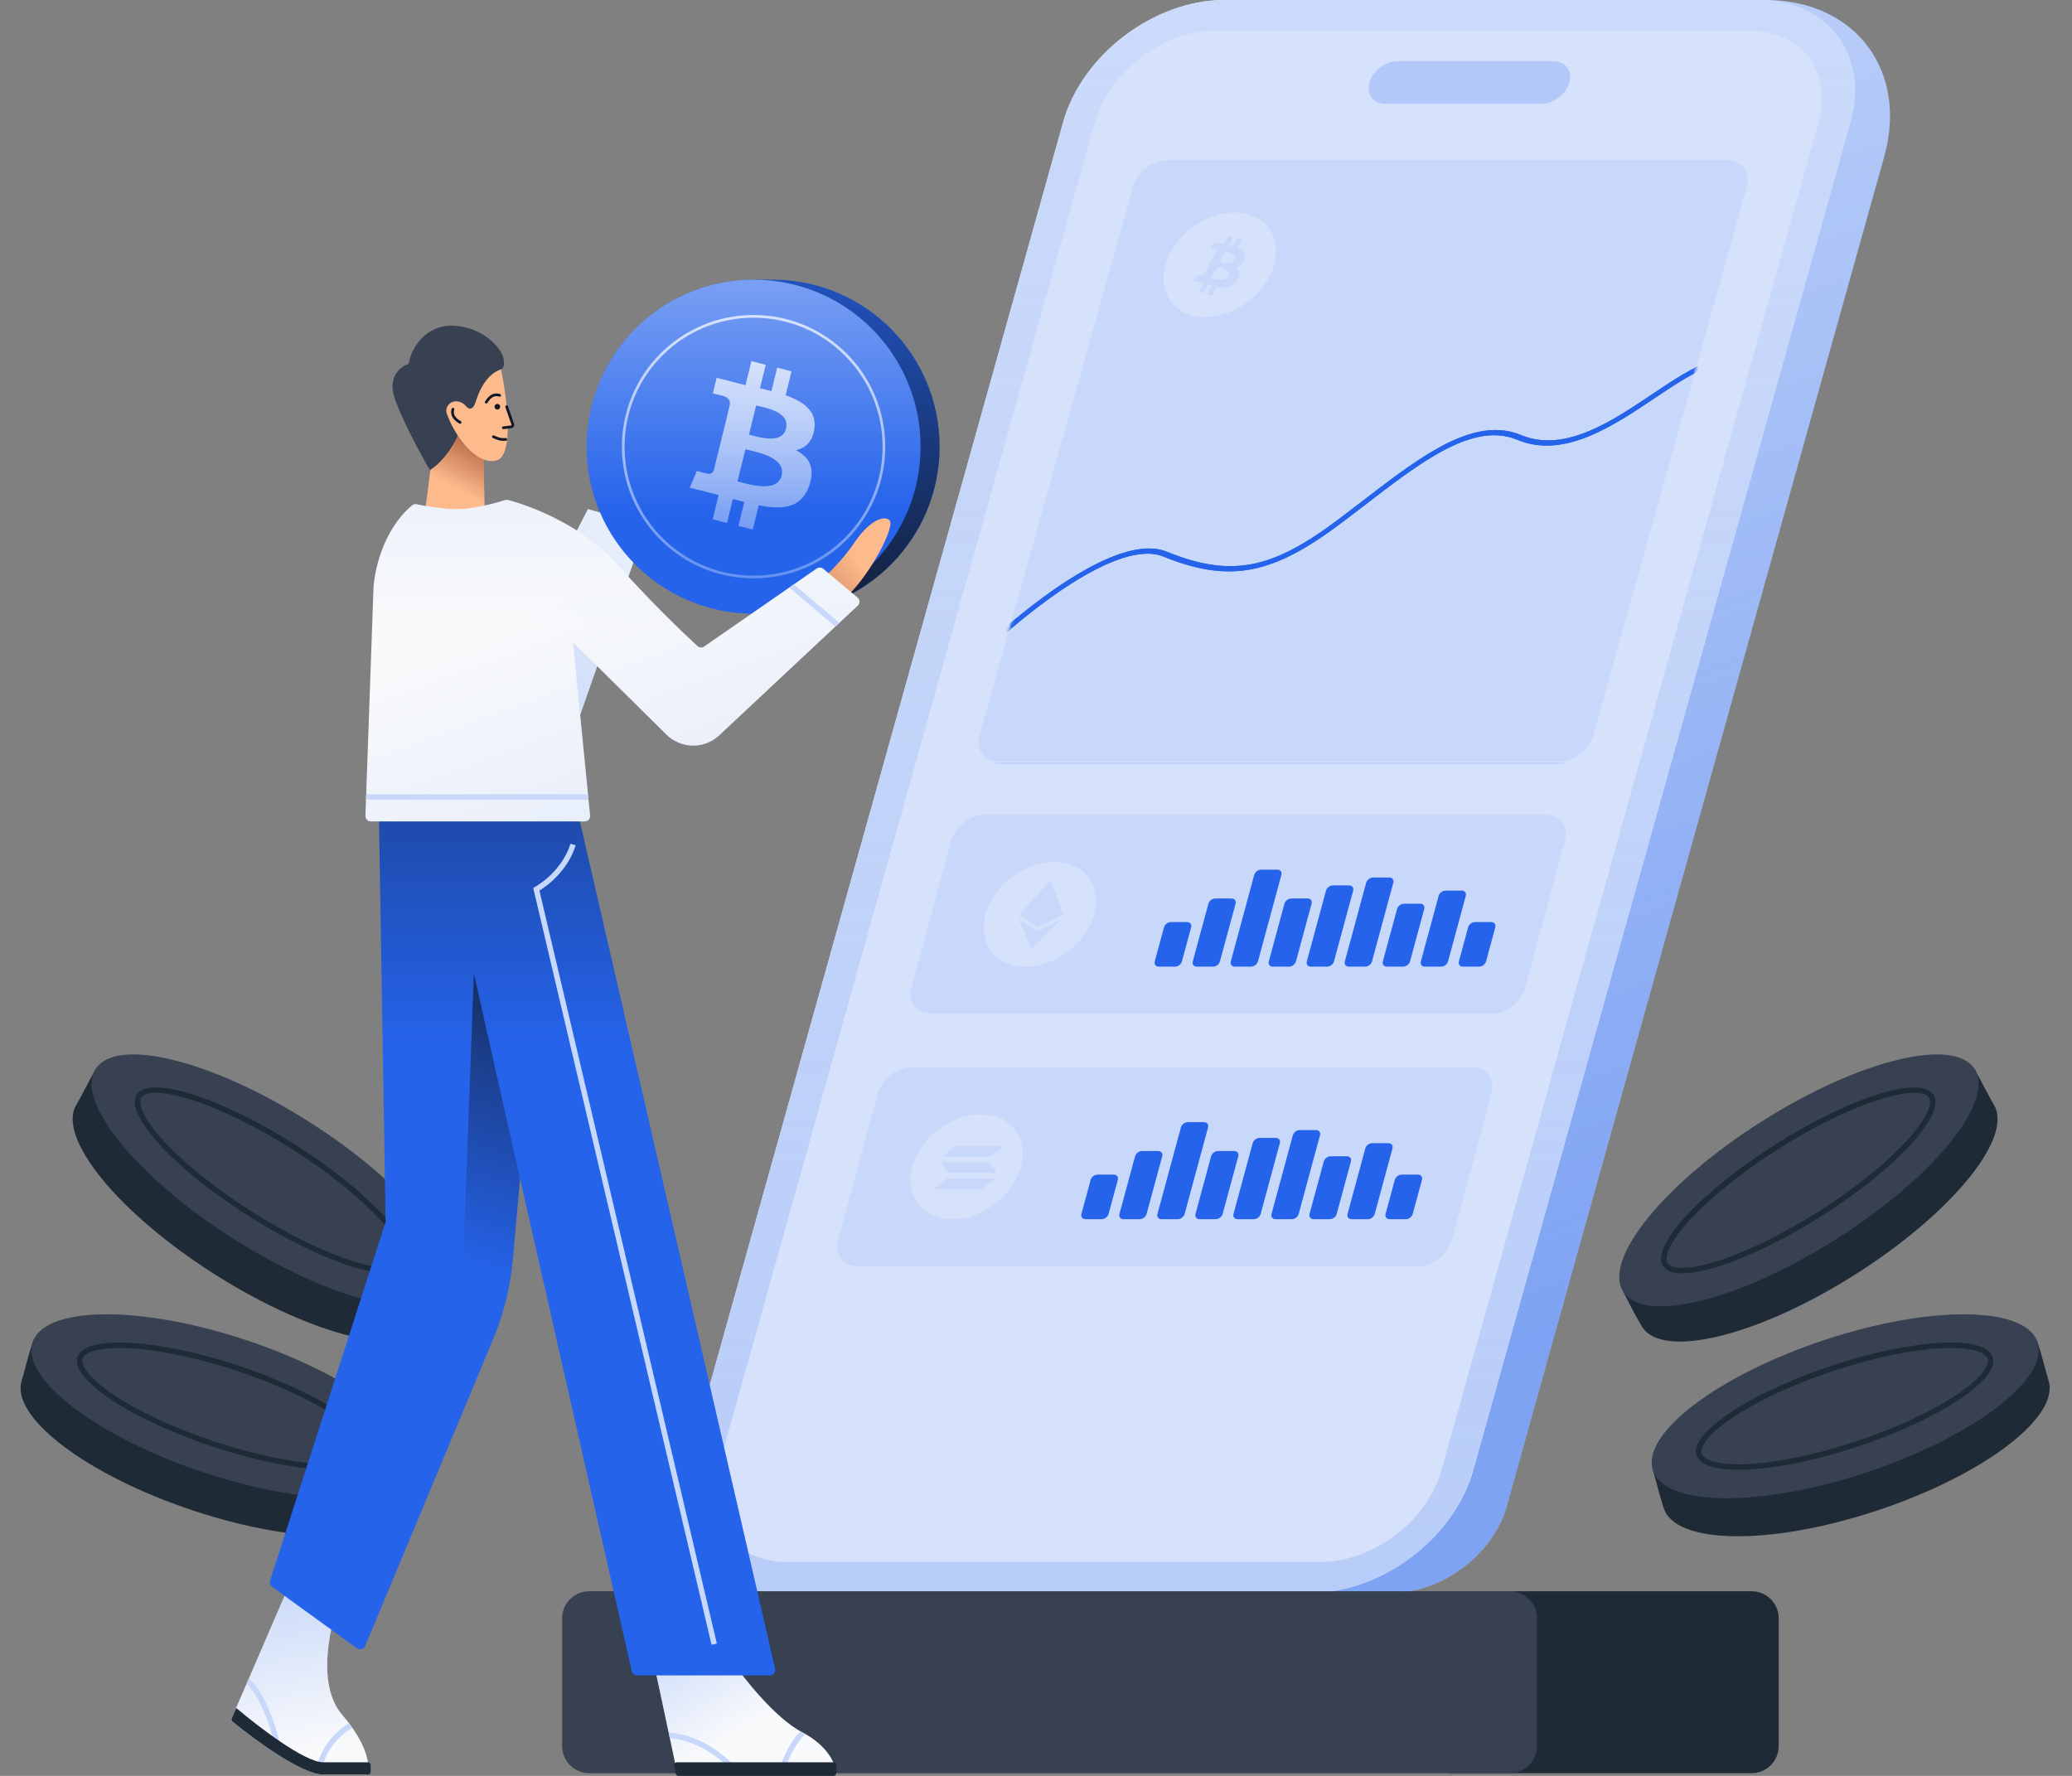 <svg class="w-auto max-w-[16rem] h-40 text-gray-800 dark:text-white" aria-hidden="true" width="763" height="654" viewBox="0 0 763 654" fill="none" xmlns="http://www.w3.org/2000/svg">
<rect x="0" y="0" width="763" height="654" fill="#808080" stroke="none"/>
<path d="M466.835 0C441.013 0 414.439 20.159 407.482 45.027L268.597 541.453C261.64 566.321 276.933 586.48 302.756 586.48L512.954 586.497C531.197 586.499 549.969 572.244 554.86 554.675L569.523 502L680.452 105.5L693.812 57.798C702.752 25.88 683.126 0 649.982 0H595.5H466.835Z" fill="#d6e2fb"/>
<path d="M466.835 0C441.013 0 414.439 20.159 407.482 45.027L268.597 541.453C261.64 566.321 276.933 586.48 302.756 586.48L512.954 586.497C531.197 586.499 549.969 572.244 554.86 554.675L569.523 502L680.452 105.5L693.812 57.798C702.752 25.88 683.126 0 649.982 0H595.5H466.835Z" fill="url(#paint0_linear_243_1909)" fill-opacity="0.5"/>
<path d="M391.482 45.027C398.439 20.159 425.013 0 450.835 0H647.212C673.034 0 688.328 20.159 681.371 45.027L542.486 541.453C535.528 566.321 508.955 586.48 483.132 586.48H286.756C260.933 586.48 245.64 566.321 252.597 541.453L391.482 45.027Z" fill="#d6e2fb"/>
<path fill-rule="evenodd" clip-rule="evenodd" d="M644.062 11.257H447.686C428.319 11.257 408.389 26.376 403.171 45.027L264.286 541.453C259.068 560.104 270.538 575.223 289.905 575.223H486.282C505.649 575.223 525.579 560.104 530.797 541.453L669.681 45.027C674.899 26.376 663.429 11.257 644.062 11.257ZM450.835 0C425.013 0 398.439 20.159 391.482 45.027L252.597 541.453C245.64 566.321 260.933 586.48 286.756 586.48H483.132C508.955 586.48 535.528 566.321 542.486 541.453L681.371 45.027C688.328 20.159 673.034 0 647.212 0H450.835Z" fill="#d6e2fb"/>
<path fill-rule="evenodd" clip-rule="evenodd" d="M644.062 11.257H447.686C428.319 11.257 408.389 26.376 403.171 45.027L264.286 541.453C259.068 560.104 270.538 575.223 289.905 575.223H486.282C505.649 575.223 525.579 560.104 530.797 541.453L669.681 45.027C674.899 26.376 663.429 11.257 644.062 11.257ZM450.835 0C425.013 0 398.439 20.159 391.482 45.027L252.597 541.453C245.64 566.321 260.933 586.48 286.756 586.48H483.132C508.955 586.48 535.528 566.321 542.486 541.453L681.371 45.027C688.328 20.159 673.034 0 647.212 0H450.835Z" fill="url(#paint1_linear_243_1909)" fill-opacity="0.6"/>
<path d="M504.284 30.393C505.501 26.042 510.152 22.514 514.671 22.514H571.947C576.466 22.514 579.142 26.042 577.925 30.393C576.707 34.745 572.057 38.273 567.538 38.273H510.262C505.743 38.273 503.066 34.745 504.284 30.393Z" fill="#2563eb" fill-opacity="0.2"/>
<path d="M417.274 68.63C418.762 63.312 424.445 59 429.968 59H635.968C641.491 59 644.762 63.312 643.274 68.63L586.694 270.865C585.206 276.183 579.523 280.495 574 280.495H368C362.477 280.495 359.206 276.183 360.694 270.865L417.274 68.63Z" fill="#c8d8fa"/>
<mask id="mask0_243_1909" style="mask-type:alpha" maskUnits="userSpaceOnUse" x="360" y="59" width="284" height="222">
<path d="M417.274 68.63C418.762 63.312 424.445 59 429.968 59H635.968C641.491 59 644.762 63.312 643.274 68.63L586.694 270.865C585.206 276.183 579.523 280.495 574 280.495H368C362.477 280.495 359.206 276.183 360.694 270.865L417.274 68.63Z" fill="#c8d8fa"/>
</mask>
<g mask="url(#mask0_243_1909)">
<path fill-rule="evenodd" clip-rule="evenodd" d="M601.733 151.636C588.276 160.266 573.177 167.963 558.796 161.978C549.635 158.165 539.63 161.129 528.718 167.466C520.481 172.249 511.894 178.853 502.932 185.746C499.95 188.04 496.926 190.365 493.86 192.666C481.603 201.864 471.457 207.529 461.2 209.566C450.941 211.603 440.747 209.977 428.367 204.949C424.281 203.29 419.12 203.698 413.345 205.547C407.567 207.398 401.258 210.667 394.991 214.61C382.616 222.396 370.598 232.688 363.496 239.405L351.865 280.976H593.865L634.952 134.117C630.909 134.097 626.153 136.121 620.71 139.301C617.099 141.411 613.333 143.936 609.383 146.584C606.908 148.243 604.36 149.951 601.733 151.636ZM619.972 137.742C625.907 134.275 631.584 131.816 636.564 132.237L637.457 132.313L595.327 282.902H349.327L361.675 238.766L361.944 238.51C369.089 231.724 381.414 221.127 394.171 213.1C400.548 209.088 407.084 205.686 413.165 203.738C419.25 201.79 424.962 201.273 429.579 203.148C441.817 208.118 451.62 209.606 461.299 207.684C470.98 205.762 480.714 200.394 492.839 191.295C495.827 189.052 498.801 186.765 501.754 184.494C510.759 177.567 519.569 170.791 527.987 165.903C539.228 159.375 550.062 156.037 560.021 160.182C573.407 165.753 587.496 158.73 600.891 150.14C603.398 148.532 605.899 146.857 608.361 145.207C612.384 142.512 616.302 139.886 619.972 137.742Z" fill="#2563eb"/>
<path fill-rule="evenodd" clip-rule="evenodd" d="M601.733 151.636C588.276 160.266 573.177 167.963 558.797 161.978C549.635 158.165 539.631 161.129 528.718 167.466C520.482 172.249 511.895 178.853 502.932 185.746C499.95 188.04 496.926 190.365 493.86 192.666C481.603 201.864 471.457 207.529 461.2 209.566C450.941 211.603 440.747 209.977 428.367 204.949C424.282 203.29 419.12 203.698 413.346 205.547C407.567 207.398 401.258 210.667 394.991 214.61C382.458 222.495 370.291 232.951 363.227 239.66L361.945 238.51C369.09 231.724 381.414 221.127 394.171 213.1C400.549 209.088 407.085 205.686 413.165 203.738C419.25 201.79 424.962 201.273 429.58 203.148C441.817 208.118 451.62 209.606 461.3 207.684C470.981 205.762 480.714 200.394 492.839 191.295C495.827 189.052 498.801 186.765 501.754 184.494C510.76 177.567 519.57 170.791 527.987 165.903C539.229 159.375 550.062 156.037 560.021 160.182C573.408 165.753 587.496 158.73 600.891 150.14C603.399 148.532 605.899 146.857 608.361 145.207C612.384 142.512 616.302 139.886 619.972 137.742C625.907 134.275 631.584 131.816 636.564 132.237L635.856 134.156C631.623 133.799 626.564 135.881 620.71 139.301C617.099 141.411 613.334 143.936 609.383 146.584C606.908 148.243 604.361 149.951 601.733 151.636Z" fill="#2563eb"/>
</g>
<path d="M469.191 97.521C466.215 108.158 454.848 116.781 443.802 116.781C432.756 116.781 426.215 108.158 429.191 97.521C432.167 86.883 443.533 78.26 454.579 78.26C465.625 78.26 472.167 86.883 469.191 97.521Z" fill="#d6e2fb"/>
<path d="M458.332 95.71C459.325 93.412 457.887 92.177 455.677 91.353L457.34 88.24L455.539 87.768L453.921 90.799C453.448 90.675 452.959 90.558 452.473 90.442L454.102 87.391L452.303 86.918L450.641 90.03C450.246 89.936 449.859 89.844 449.486 89.746L449.491 89.736L447.009 89.084L445.928 91.108C445.928 91.108 447.272 91.43 447.236 91.45C447.965 91.641 447.965 92.149 447.828 92.552L445.935 96.098C445.985 96.112 446.049 96.131 446.118 96.161C446.058 96.146 445.994 96.129 445.928 96.112L443.274 101.08C443.113 101.313 442.772 101.663 442.263 101.53C442.274 101.557 440.954 101.186 440.954 101.186L439.388 103.355L441.731 103.97C442.166 104.085 442.591 104.205 443.011 104.318L441.33 107.467L443.129 107.939L444.792 104.824C445.28 104.964 445.756 105.094 446.222 105.216L444.566 108.316L446.366 108.789L448.045 105.646C451.169 106.257 453.716 106.011 455.577 103.088C457.075 100.735 456.573 99.378 455.087 98.493C456.429 98.207 457.608 97.393 458.333 95.711L458.332 95.71ZM452.218 101.781C450.963 104.135 447.278 102.863 446.057 102.544L448.286 98.372C449.506 98.693 453.529 99.328 452.218 101.781ZM454.524 95.676C453.38 97.817 450.322 96.729 449.305 96.463L451.326 92.68C452.342 92.946 455.716 93.444 454.524 95.676Z" fill="#c8d8fa"/>
<path d="M350.26 309.652C351.704 304.321 357.352 300 362.875 300H568.875C574.398 300 577.704 304.321 576.26 309.652L561.615 363.703C560.171 369.034 554.523 373.355 549 373.355H343C337.477 373.355 334.171 369.034 335.615 363.703L350.26 309.652Z" fill="#c8d8fa"/>
<path d="M428.629 341.503C428.918 340.437 430.048 339.573 431.152 339.573H437.152C438.257 339.573 438.918 340.437 438.629 341.503L435.23 354.051C434.941 355.117 433.811 355.981 432.707 355.981H426.707C425.602 355.981 424.941 355.117 425.23 354.051L428.629 341.503Z" fill="#2563eb"/>
<path d="M444.983 332.817C445.272 331.75 446.401 330.886 447.506 330.886H453.506C454.61 330.886 455.272 331.75 454.983 332.817L449.229 354.051C448.941 355.117 447.811 355.981 446.706 355.981H440.706C439.602 355.981 438.941 355.117 439.229 354.051L444.983 332.817Z" fill="#2563eb"/>
<path d="M461.86 322.199C462.149 321.133 463.278 320.269 464.383 320.269H470.383C471.487 320.269 472.149 321.133 471.86 322.199L463.23 354.051C462.941 355.117 461.811 355.981 460.707 355.981H454.707C453.602 355.981 452.941 355.117 453.23 354.051L461.86 322.199Z" fill="#2563eb"/>
<path d="M472.983 332.817C473.272 331.75 474.401 330.886 475.506 330.886H481.506C482.61 330.886 483.272 331.75 482.983 332.817L477.229 354.051C476.941 355.117 475.811 355.981 474.706 355.981H468.706C467.602 355.981 466.941 355.117 467.229 354.051L472.983 332.817Z" fill="#2563eb"/>
<path d="M488.29 327.99C488.579 326.924 489.709 326.06 490.813 326.06H496.813C497.918 326.06 498.579 326.924 498.29 327.99L491.23 354.051C490.941 355.117 489.811 355.981 488.706 355.981H482.706C481.602 355.981 480.941 355.117 481.23 354.051L488.29 327.99Z" fill="#2563eb"/>
<path d="M503.076 325.095C503.364 324.029 504.494 323.165 505.599 323.165H511.599C512.703 323.165 513.364 324.029 513.076 325.095L505.23 354.051C504.941 355.117 503.812 355.981 502.707 355.981H496.707C495.603 355.981 494.941 355.117 495.23 354.051L503.076 325.095Z" fill="#2563eb"/>
<path d="M514.46 334.747C514.749 333.681 515.879 332.816 516.983 332.816H522.983C524.088 332.816 524.749 333.681 524.46 334.747L519.23 354.051C518.941 355.117 517.812 355.981 516.707 355.981H510.707C509.602 355.981 508.941 355.117 509.23 354.051L514.46 334.747Z" fill="#2563eb"/>
<path d="M529.768 329.921C530.057 328.855 531.186 327.991 532.291 327.991H538.291C539.396 327.991 540.057 328.855 539.768 329.921L533.23 354.051C532.941 355.117 531.812 355.982 530.707 355.982H524.707C523.602 355.982 522.941 355.117 523.23 354.051L529.768 329.921Z" fill="#2563eb"/>
<path d="M540.629 341.503C540.918 340.437 542.048 339.573 543.152 339.573H549.152C550.257 339.573 550.918 340.437 550.629 341.503L547.23 354.051C546.941 355.117 545.811 355.981 544.707 355.981H538.707C537.602 355.981 536.941 355.117 537.23 354.051L540.629 341.503Z" fill="#2563eb"/>
<path d="M402.938 336.678C400.049 347.339 388.753 355.982 377.707 355.982C366.662 355.982 360.049 347.339 362.938 336.678C365.826 326.016 377.122 317.374 388.168 317.374C399.214 317.374 405.826 326.016 402.938 336.678Z" fill="#d6e2fb"/>
<path fill-rule="evenodd" clip-rule="evenodd" d="M391.434 336.754C391.434 336.754 391.469 336.8 391.457 336.846C391.54 336.892 391.432 336.938 391.384 336.938C390.892 337.168 390.449 337.399 390.005 337.629L390.004 337.629C388.709 338.273 387.428 338.907 386.148 339.54C384.867 340.173 383.586 340.806 382.291 341.45C382.291 341.45 382.23 341.497 382.183 341.497C381.993 341.43 381.841 341.314 381.696 341.203C381.641 341.161 381.587 341.12 381.532 341.082C379.486 339.655 377.427 338.274 375.368 336.892L375.368 336.892L375.381 336.846H375.428C375.628 336.649 375.814 336.434 376.006 336.213C376.128 336.073 376.252 335.93 376.383 335.787C379.042 332.84 381.713 329.848 384.384 326.855L384.385 326.855L386.851 324.092C386.863 324.046 386.876 324 386.923 324C387.019 324 387.006 324.046 386.994 324.092C387.1 324.387 387.209 324.686 387.319 324.988C387.603 325.767 387.893 326.564 388.159 327.361C389.219 330.492 390.327 333.623 391.434 336.754L391.434 336.754ZM385.328 341.243C386.498 340.668 387.668 340.092 388.825 339.517C389.545 339.148 390.265 338.78 390.877 338.458C390.901 338.458 390.916 338.446 390.931 338.435C390.946 338.423 390.961 338.412 390.985 338.412C390.979 338.435 390.964 338.446 390.949 338.458C390.934 338.469 390.919 338.481 390.912 338.504C389.114 340.299 387.319 342.083 385.524 343.868C383.728 345.652 381.933 347.436 380.135 349.232L380.014 349.324C379.979 349.278 379.959 349.22 379.939 349.163C379.919 349.105 379.898 349.048 379.863 349.002C379.236 347.62 378.596 346.239 377.957 344.858C377.317 343.476 376.678 342.095 376.05 340.714C375.888 340.345 375.713 339.977 375.539 339.609C375.364 339.24 375.19 338.872 375.027 338.504C375.027 338.504 374.992 338.458 375.004 338.412L375.857 338.964C376.844 339.632 377.823 340.288 378.802 340.944C379.781 341.6 380.761 342.256 381.748 342.924C381.772 342.924 381.781 342.935 381.79 342.947C381.799 342.958 381.807 342.97 381.831 342.97C382.989 342.394 384.159 341.819 385.328 341.243Z" fill="#c8d8fa"/>
<path d="M323.26 402.652C324.704 397.321 330.352 393 335.875 393H541.875C547.398 393 550.704 397.321 549.26 402.652L534.615 456.703C533.171 462.034 527.523 466.355 522 466.355H316C310.477 466.355 307.171 462.034 308.615 456.703L323.26 402.652Z" fill="#c8d8fa"/>
<path d="M401.629 434.503C401.918 433.437 403.048 432.573 404.152 432.573H410.152C411.257 432.573 411.918 433.437 411.629 434.503L408.23 447.051C407.941 448.117 406.811 448.981 405.707 448.981H399.707C398.602 448.981 397.941 448.117 398.23 447.051L401.629 434.503Z" fill="#2563eb"/>
<path d="M417.983 425.817C418.272 424.75 419.401 423.886 420.506 423.886H426.506C427.61 423.886 428.272 424.75 427.983 425.817L422.229 447.051C421.941 448.117 420.811 448.981 419.706 448.981H413.706C412.602 448.981 411.941 448.117 412.229 447.051L417.983 425.817Z" fill="#2563eb"/>
<path d="M434.86 415.199C435.149 414.133 436.278 413.269 437.383 413.269H443.383C444.487 413.269 445.149 414.133 444.86 415.199L436.23 447.051C435.941 448.117 434.811 448.981 433.707 448.981H427.707C426.602 448.981 425.941 448.117 426.23 447.051L434.86 415.199Z" fill="#2563eb"/>
<path d="M445.983 425.817C446.272 424.75 447.401 423.886 448.506 423.886H454.506C455.61 423.886 456.272 424.75 455.983 425.817L450.229 447.051C449.941 448.117 448.811 448.981 447.706 448.981H441.706C440.602 448.981 439.941 448.117 440.229 447.051L445.983 425.817Z" fill="#2563eb"/>
<path d="M461.29 420.99C461.579 419.924 462.709 419.06 463.813 419.06H469.813C470.918 419.06 471.579 419.924 471.29 420.99L464.23 447.051C463.941 448.117 462.811 448.981 461.706 448.981H455.706C454.602 448.981 453.941 448.117 454.23 447.051L461.29 420.99Z" fill="#2563eb"/>
<path d="M476.076 418.095C476.364 417.029 477.494 416.165 478.599 416.165H484.599C485.703 416.165 486.364 417.029 486.076 418.095L478.23 447.051C477.941 448.117 476.812 448.981 475.707 448.981H469.707C468.603 448.981 467.941 448.117 468.23 447.051L476.076 418.095Z" fill="#2563eb"/>
<path d="M487.46 427.747C487.749 426.681 488.879 425.816 489.983 425.816H495.983C497.088 425.816 497.749 426.681 497.46 427.747L492.23 447.051C491.941 448.117 490.812 448.981 489.707 448.981H483.707C482.602 448.981 481.941 448.117 482.23 447.051L487.46 427.747Z" fill="#2563eb"/>
<path d="M502.768 422.921C503.057 421.855 504.186 420.991 505.291 420.991H511.291C512.396 420.991 513.057 421.855 512.768 422.921L506.23 447.051C505.941 448.117 504.812 448.982 503.707 448.982H497.707C496.602 448.982 495.941 448.117 496.23 447.051L502.768 422.921Z" fill="#2563eb"/>
<path d="M513.629 434.503C513.918 433.437 515.048 432.573 516.152 432.573H522.152C523.257 432.573 523.918 433.437 523.629 434.503L520.23 447.051C519.941 448.117 518.811 448.981 517.707 448.981H511.707C510.602 448.981 509.941 448.117 510.23 447.051L513.629 434.503Z" fill="#2563eb"/>
<path d="M375.938 429.678C373.049 440.339 361.753 448.982 350.707 448.982C339.662 448.982 333.049 440.339 335.938 429.678C338.826 419.016 350.122 410.374 361.168 410.374C372.214 410.374 378.826 419.016 375.938 429.678Z" fill="#d6e2fb"/>
<path fill-rule="evenodd" clip-rule="evenodd" d="M351.701 422.195C351.866 422.072 352.061 422 352.241 422H369.065C369.372 422 369.429 422.359 369.154 422.569L364.96 425.782C364.8 425.905 364.606 425.977 364.42 425.977H347.596C347.289 425.977 347.232 425.618 347.507 425.408L351.701 422.195ZM348.45 434.191C348.611 434.068 348.805 433.996 348.991 433.996H365.814C366.122 433.996 366.178 434.355 365.904 434.565L361.71 437.778C361.55 437.901 361.355 437.973 361.17 437.973H344.346C344.039 437.973 343.982 437.614 344.256 437.404L348.45 434.191ZM363.883 427.96C364.068 427.96 364.224 428.031 364.318 428.154L366.771 431.368C366.931 431.578 366.68 431.936 366.373 431.936H349.549C349.363 431.936 349.208 431.865 349.114 431.742L346.661 428.529C346.501 428.318 346.752 427.96 347.059 427.96H363.883Z" fill="#c8d8fa"/>
<path d="M28.206 406.695C20.623 418.665 43.445 446.721 79.181 469.359C114.916 491.997 150.033 500.645 157.616 488.675C158.872 486.692 163.347 478.5 164.847 475C163.17 461.058 136.458 444.899 106.642 426.01C76.049 406.63 48.146 388.216 35.347 393.5C33.347 397 29.298 404.972 28.206 406.695Z" fill="#1F2A37"/>
<path d="M35.206 393.694C27.623 405.665 50.445 433.721 86.18 456.359C121.916 478.997 157.033 487.645 164.616 475.675C172.199 463.704 149.377 435.648 113.642 413.01C77.906 390.372 42.789 381.724 35.206 393.694Z" fill="#374151"/>
<path fill-rule="evenodd" clip-rule="evenodd" d="M52.784 409.915C51.339 406.883 51.441 405.123 52.02 404.209C52.599 403.295 54.147 402.45 57.505 402.461C60.744 402.472 65.078 403.292 70.255 404.92C80.579 408.168 93.813 414.486 107.465 423.134C121.117 431.783 132.483 441.048 139.83 448.996C143.514 452.981 146.107 456.549 147.501 459.473C148.946 462.504 148.843 464.264 148.264 465.179C147.685 466.093 146.137 466.937 142.779 466.926C139.54 466.915 135.206 466.095 130.029 464.467C119.705 461.22 106.471 454.902 92.819 446.253C79.167 437.605 67.801 428.339 60.454 420.392C56.77 416.407 54.177 412.839 52.784 409.915ZM91.749 447.943C64.239 430.515 45.695 410.456 50.331 403.139C54.966 395.821 81.025 404.017 108.535 421.445C136.045 438.872 154.589 458.932 149.954 466.249C145.318 473.566 119.259 465.37 91.749 447.943Z" fill="#1F2A37"/>
<path d="M7.986 508.424C3.767 521.913 32.072 543.354 71.207 556.313C110.343 569.273 145.488 568.844 149.707 555.355C150.805 551.845 152.347 546.5 153.847 540.5C145.533 528.283 115.438 517.053 86.486 507.466C57.364 497.822 25.951 488.451 12.347 493.5C10.347 499 9.065 504.973 7.986 508.424Z" fill="#1F2A37"/>
<path d="M11.986 494.424C7.767 507.913 36.072 529.354 75.207 542.313C114.343 555.273 149.488 554.844 153.707 541.355C157.927 527.866 129.621 506.425 90.486 493.466C51.35 480.506 16.205 480.935 11.986 494.424Z" fill="#374151"/>
<path fill-rule="evenodd" clip-rule="evenodd" d="M32.514 505.742C30.428 503.184 30.085 501.454 30.413 500.405C30.741 499.356 32.001 498.156 35.145 497.33C38.185 496.531 42.455 496.239 47.717 496.517C58.211 497.073 72.193 499.871 87.138 504.82C102.083 509.769 115.026 515.887 123.865 521.734C128.298 524.666 131.6 527.465 133.617 529.939C135.702 532.497 136.045 534.228 135.717 535.276C135.389 536.325 134.13 537.525 130.986 538.351C127.945 539.15 123.676 539.443 118.414 539.164C107.919 538.608 93.938 535.81 78.993 530.861C64.047 525.912 51.105 519.794 42.265 513.947C37.833 511.015 34.531 508.216 32.514 505.742ZM78.396 532.77C48.268 522.793 25.936 508.022 28.515 499.776C31.094 491.531 57.607 492.934 87.735 502.911C117.862 512.888 140.195 527.66 137.616 535.905C135.037 544.15 108.523 542.747 78.396 532.77Z" fill="#1F2A37"/>
<path d="M734.14 406.695C741.724 418.665 718.902 446.721 683.166 469.359C647.431 491.997 612.314 500.645 604.731 488.675C603.475 486.692 599 478.5 597.5 475C599.177 461.058 625.888 444.899 655.705 426.01C686.297 406.63 714.201 388.216 727 393.5C729 397 733.049 404.972 734.14 406.695Z" fill="#1F2A37"/>
<path d="M727.14 393.694C734.724 405.665 711.902 433.721 676.166 456.359C640.431 478.997 605.314 487.645 597.731 475.675C590.147 463.704 612.969 435.648 648.705 413.01C684.44 390.372 719.557 381.724 727.14 393.694Z" fill="#374151"/>
<path fill-rule="evenodd" clip-rule="evenodd" d="M709.563 409.915C711.008 406.883 710.906 405.123 710.326 404.209C709.747 403.295 708.2 402.45 704.841 402.461C701.603 402.472 697.269 403.292 692.092 404.92C681.767 408.168 668.534 414.486 654.882 423.134C641.23 431.783 629.863 441.048 622.516 448.996C618.833 452.981 616.239 456.549 614.846 459.473C613.401 462.504 613.503 464.264 614.083 465.179C614.662 466.093 616.209 466.937 619.568 466.926C622.806 466.915 627.14 466.095 632.317 464.467C642.642 461.22 655.875 454.902 669.527 446.253C683.179 437.605 694.546 428.339 701.893 420.392C705.577 416.407 708.17 412.839 709.563 409.915ZM670.598 447.943C698.108 430.515 716.651 410.456 712.016 403.139C707.381 395.821 681.322 404.017 653.811 421.445C626.301 438.872 607.758 458.932 612.393 466.249C617.028 473.566 643.087 465.37 670.598 447.943Z" fill="#1F2A37"/>
<path d="M754.361 508.424C758.58 521.913 730.275 543.354 691.139 556.313C652.004 569.273 616.858 568.844 612.639 555.355C611.541 551.845 610 546.5 608.5 540.5C616.814 528.283 646.908 517.053 675.861 507.466C704.983 497.822 736.396 488.451 750 493.5C752 499 753.281 504.973 754.361 508.424Z" fill="#1F2A37"/>
<path d="M750.361 494.424C754.58 507.913 726.275 529.354 687.139 542.313C648.004 555.273 612.858 554.844 608.639 541.355C604.42 527.866 632.725 506.425 671.861 493.466C710.996 480.506 746.142 480.935 750.361 494.424Z" fill="#374151"/>
<path fill-rule="evenodd" clip-rule="evenodd" d="M729.832 505.742C731.918 503.184 732.26 501.454 731.932 500.405C731.604 499.356 730.345 498.156 727.201 497.33C724.16 496.531 719.891 496.239 714.629 496.517C704.134 497.073 690.153 499.871 675.208 504.82C660.263 509.769 647.32 515.887 638.48 521.734C634.048 524.666 630.746 527.465 628.729 529.939C626.643 532.497 626.301 534.228 626.629 535.276C626.957 536.325 628.216 537.525 631.36 538.351C634.401 539.15 638.67 539.443 643.932 539.164C654.427 538.608 668.408 535.81 683.353 530.861C698.298 525.912 711.241 519.794 720.081 513.947C724.513 511.015 727.815 508.216 729.832 505.742ZM683.95 532.77C714.078 522.793 736.41 508.022 733.831 499.776C731.252 491.531 704.738 492.934 674.611 502.911C644.484 512.888 622.151 527.66 624.73 535.905C627.309 544.15 653.823 542.747 683.95 532.77Z" fill="#1F2A37"/>
<path d="M655 596C655 590.477 650.523 586 645 586H535C529.477 586 525 590.477 525 596V643C525 648.523 529.477 653 535 653H645C650.523 653 655 648.523 655 643V596Z" fill="#1F2A37"/>
<path d="M207 596C207 590.477 211.477 586 217 586H556C561.523 586 566 590.477 566 596V643C566 648.523 561.523 653 556 653H217C211.477 653 207 648.523 207 643V596Z" fill="#374151"/>
<path d="M169.5 155.5C172.3 163.9 163.333 171 158.5 173.5C154.833 167.166 147 152.7 145 145.5C143 138.3 147.833 134.833 150.5 134C151.5 127.5 157.5 119 168 120C178.5 121 185 128.5 185.5 132.5C186 136.5 184.5 135.5 181 138.5L177 153.5L169.5 155.5Z" fill="#374151"/>
<path d="M158.5 173C164.1 169.4 167.833 162.5 169 159.5L178 167L178.5 188L156.5 188.5L158.5 173Z" fill="#FDBA8C"/>
<path d="M158.5 173C164.1 169.4 167.833 162.5 169 159.5L178 167L178.5 188L156.5 188.5L158.5 173Z" fill="url(#paint2_linear_243_1909)"/>
<path d="M164.508 152.219C167.23 160.278 175.548 171.828 182.999 169.5C185.969 168.572 186.972 163.516 186.978 157.33C186.979 156.409 189.039 157.462 188.999 156.5C188.944 155.187 186.772 151.845 186.654 150.5C186.191 145.197 185.306 139.848 184.499 136C178.499 138 175.999 145.5 175.499 147C174.999 148.5 174.499 150.5 172.999 150.5C172.582 150.5 172.033 150.058 171.452 149.404C169.765 147.508 166.743 147.147 165.136 149.11C164.421 149.985 164.146 151.148 164.508 152.219Z" fill="#FDBA8C"/>
<path d="M182.183 150.17C182.398 150.703 183.003 150.961 183.536 150.747C184.069 150.532 184.327 149.927 184.113 149.394C183.898 148.861 183.293 148.603 182.76 148.817C182.227 149.032 181.969 149.637 182.183 150.17Z" fill="#111928"/>
<path fill-rule="evenodd" clip-rule="evenodd" d="M181.809 146.074C182.494 145.808 183.164 145.873 183.85 146.068C184.116 146.143 184.393 145.989 184.468 145.723C184.543 145.458 184.389 145.181 184.123 145.106C183.33 144.881 182.416 144.766 181.447 145.142C180.483 145.516 179.546 146.344 178.631 147.834C178.487 148.069 178.56 148.377 178.796 148.521C179.031 148.666 179.339 148.592 179.483 148.357C180.331 146.978 181.118 146.342 181.809 146.074Z" fill="#111928"/>
<path fill-rule="evenodd" clip-rule="evenodd" d="M186.403 149.287C186.142 149.378 186.004 149.663 186.095 149.924L188.354 156.421C188.394 156.537 188.317 156.661 188.195 156.676L185.271 157.046C184.997 157.08 184.803 157.33 184.838 157.604C184.873 157.878 185.123 158.072 185.397 158.038L188.32 157.669C189.073 157.574 189.547 156.81 189.298 156.093L187.04 149.595C186.949 149.334 186.664 149.196 186.403 149.287Z" fill="#111928"/>
<path fill-rule="evenodd" clip-rule="evenodd" d="M184.108 161.205C183.488 161.058 182.848 160.795 181.874 160.368C181.621 160.257 181.326 160.373 181.215 160.625C181.104 160.878 181.219 161.173 181.472 161.284C182.438 161.707 183.157 162.007 183.877 162.178C184.61 162.352 185.323 162.388 186.286 162.323C186.561 162.304 186.77 162.066 186.751 161.79C186.732 161.515 186.494 161.307 186.218 161.325C185.32 161.386 184.714 161.349 184.108 161.205Z" fill="#111928"/>
<path fill-rule="evenodd" clip-rule="evenodd" d="M167.345 152.859C167.059 152.182 167.105 151.51 167.28 150.818C167.347 150.55 167.185 150.279 166.917 150.211C166.65 150.143 166.378 150.305 166.31 150.573C166.108 151.373 166.02 152.29 166.423 153.248C166.825 154.2 167.68 155.113 169.196 155.984C169.435 156.122 169.741 156.039 169.878 155.8C170.016 155.561 169.934 155.255 169.694 155.117C168.291 154.31 167.633 153.541 167.345 152.859Z" fill="#111928"/>
<path d="M238 193.5L209 276.5L187.5 244L216.5 187.5L238 193.5Z" fill="#F9FAFB"/>
<path d="M238 193.5L209 276.5L187.5 244L216.5 187.5L238 193.5Z" fill="url(#paint3_linear_243_1909)"/>
<path d="M238 193.5L209 276.5L187.5 244L216.5 187.5L238 193.5Z" fill="url(#paint4_linear_243_1909)"/>
<path d="M85.571 633.973C85.229 633.691 85.121 633.221 85.297 632.814L107.5 581.5L126 586.5C121.833 596.667 116 619.9 126 631.5C135.153 642.117 136.068 649.635 135.646 652.749C135.585 653.198 135.185 653.5 134.732 653.5H119C111.185 653.5 93.827 640.776 85.571 633.973Z" fill="#F9FAFB"/>
<path d="M85.571 633.973C85.229 633.691 85.121 633.221 85.297 632.814L107.5 581.5L126 586.5C121.833 596.667 116 619.9 126 631.5C135.153 642.117 136.068 649.635 135.646 652.749C135.585 653.198 135.185 653.5 134.732 653.5H119C111.185 653.5 93.827 640.776 85.571 633.973Z" fill="url(#paint5_linear_243_1909)"/>
<path fill-rule="evenodd" clip-rule="evenodd" d="M128.566 634.638C128.988 635.185 129.39 635.722 129.772 636.249C122.781 640.337 119.668 646.813 118.973 649.732L117.027 649.268C117.817 645.953 121.16 639.052 128.566 634.638ZM90.849 619.984L91.7 618.017C94.578 620.723 96.918 624.781 98.714 628.832C100.854 633.657 102.299 638.649 102.978 641.789L101.023 642.211C100.368 639.185 98.963 634.326 96.886 629.643C95.23 625.909 93.195 622.396 90.849 619.984Z" fill="#c8d8fa"/>
<path d="M119 653.5C111.187 653.5 93.836 640.782 85.577 633.978C85.232 633.694 85.126 633.218 85.307 632.809L86.892 629.244C86.946 629.122 87.097 629.082 87.199 629.169C95.124 635.889 112.257 649 119 649H135.501C136.054 649 136.5 649.448 136.5 650V652.5C136.5 653.052 136.055 653.5 135.503 653.5H119Z" fill="#1F2A37"/>
<path d="M249.5 653.5L240.5 611H269C273.667 617.833 285.5 632.8 295.5 638C305.5 643.2 308 650.5 308 653.5H249.5Z" fill="#F9FAFB"/>
<path d="M249.5 653.5L240.5 611H269C273.667 617.833 285.5 632.8 295.5 638C305.5 643.2 308 650.5 308 653.5H249.5Z" fill="url(#paint6_linear_243_1909)"/>
<path fill-rule="evenodd" clip-rule="evenodd" d="M272.886 653.5H270.421C268.298 650.716 265.306 647.915 261.752 645.586C257.311 642.676 252.066 640.551 246.661 640.092L246.229 638.055C252.254 638.436 258.038 640.761 262.848 643.914C267.052 646.669 270.572 650.095 272.886 653.5ZM288.527 653.5H286.467C287.212 650.386 288.556 646.936 290.195 643.9C291.232 641.98 292.402 640.198 293.638 638.756C293.994 638.34 294.36 637.948 294.734 637.585C294.991 637.729 295.246 637.868 295.5 638C295.875 638.195 296.239 638.393 296.593 638.593C296.124 639 295.643 639.489 295.157 640.057C294.036 641.364 292.944 643.02 291.955 644.85C290.464 647.611 289.245 650.706 288.527 653.5Z" fill="#c8d8fa"/>
<path d="M248.239 650.196C248.116 649.577 248.589 649 249.22 649H307C307.553 649 308 649.448 308 650V653C308 653.552 307.553 654 307 654H249.82C249.343 654 248.933 653.664 248.839 653.196L248.239 650.196Z" fill="#1F2A37"/>
<path d="M142 450L139.5 298H212.5L285.436 614.551C285.725 615.804 284.773 617 283.487 617H234.597C233.663 617 232.854 616.353 232.647 615.442L191.5 434L188.867 463.619C187.961 473.813 185.496 483.807 181.557 493.252L134.473 606.167C133.976 607.358 132.498 607.774 131.453 607.017L100.175 584.351C99.474 583.844 99.18 582.943 99.445 582.119L142 450Z" fill="#2563eb"/>
<path d="M142 450L139.5 298H212.5L285.436 614.551C285.725 615.804 284.773 617 283.487 617H234.597C233.663 617 232.854 616.353 232.647 615.442L191.5 434L188.867 463.619C187.961 473.813 185.496 483.807 181.557 493.252L134.473 606.167C133.976 607.358 132.498 607.774 131.453 607.017L100.175 584.351C99.474 583.844 99.18 582.943 99.445 582.119L142 450Z" fill="url(#paint7_linear_243_1909)"/>
<path fill-rule="evenodd" clip-rule="evenodd" d="M191.494 434.069L188.868 463.619C187.961 473.813 185.496 483.807 181.557 493.252L151.162 566.145L170.5 466L174.5 358.5L191.494 434.069Z" fill="url(#paint8_linear_243_1909)"/>
<path fill-rule="evenodd" clip-rule="evenodd" d="M196.992 326.639C205.533 321.592 209.253 313.865 210.03 310.757L211.971 311.242C211.102 314.717 207.255 322.624 198.641 327.978L263.974 605.271L262.027 605.729L196.358 327.013L196.992 326.639Z" fill="#c8d8fa"/>
<path fill-rule="evenodd" clip-rule="evenodd" d="M285 225.998C318.735 225.729 346 198.299 346 164.5C346 130.701 318.735 103.271 285 103.002V103H284.5H278V103.339C247.09 106.586 223 132.73 223 164.5C223 196.27 247.09 222.414 278 225.661V226H284.5H285V225.998Z" fill="#2563eb"/>
<path fill-rule="evenodd" clip-rule="evenodd" d="M285 225.998C318.735 225.729 346 198.299 346 164.5C346 130.701 318.735 103.271 285 103.002V103H284.5H278V103.339C247.09 106.586 223 132.73 223 164.5C223 196.27 247.09 222.414 278 225.661V226H284.5H285V225.998Z" fill="url(#paint9_linear_243_1909)"/>
<path d="M339 164.5C339 198.466 311.466 226 277.5 226C243.534 226 216 198.466 216 164.5C216 130.534 243.534 103 277.5 103C311.466 103 339 130.534 339 164.5Z" fill="#2563eb"/>
<path d="M339 164.5C339 198.466 311.466 226 277.5 226C243.534 226 216 198.466 216 164.5C216 130.534 243.534 103 277.5 103C311.466 103 339 130.534 339 164.5Z" fill="url(#paint10_linear_243_1909)"/>
<path fill-rule="evenodd" clip-rule="evenodd" d="M277.5 212C303.734 212 325 190.734 325 164.5C325 138.266 303.734 117 277.5 117C251.266 117 230 138.266 230 164.5C230 190.734 251.266 212 277.5 212ZM277.5 213C304.286 213 326 191.286 326 164.5C326 137.714 304.286 116 277.5 116C250.714 116 229 137.714 229 164.5C229 191.286 250.714 213 277.5 213Z" fill="url(#paint11_linear_243_1909)"/>
<path d="M299.88 157.925C300.837 151.41 295.966 147.908 289.305 145.572L291.466 136.747L286.19 135.408L284.086 144.001C282.699 143.649 281.275 143.317 279.859 142.988L281.978 134.339L276.705 133L274.543 141.822C273.396 141.556 272.268 141.293 271.175 141.016L271.181 140.988L263.905 139.138L262.502 144.876C262.502 144.876 266.416 145.789 266.333 145.845C268.47 146.388 268.856 147.828 268.792 148.97L266.331 159.023C266.478 159.061 266.669 159.116 266.879 159.203C266.703 159.158 266.516 159.11 266.321 159.062L262.871 173.146C262.61 173.807 261.948 174.798 260.454 174.422C260.507 174.5 256.619 173.447 256.619 173.447L254 179.597L260.866 181.339C262.143 181.665 263.395 182.007 264.627 182.327L262.444 191.254L267.714 192.592L269.876 183.761C271.315 184.159 272.712 184.526 274.08 184.872L271.925 193.661L277.201 195L279.384 186.091C288.381 187.824 295.145 187.125 297.993 178.84C300.287 172.169 297.879 168.321 293.146 165.812C296.593 165.003 299.189 162.694 299.882 157.925L299.88 157.925ZM287.826 175.135C286.195 181.806 275.165 178.2 271.588 177.296L274.486 165.47C278.062 166.379 289.53 168.178 287.826 175.135ZM289.457 157.828C287.97 163.896 278.789 160.813 275.811 160.057L278.438 149.332C281.416 150.088 291.006 151.499 289.457 157.828Z" fill="url(#paint12_linear_243_1909)"/>
<path d="M314.5 200C310.5 206 304.5 211.833 302 214C302.5 218.5 305.2 225.9 312 219.5C320.5 211.5 330 193.5 327.5 191.5C325 189.5 319.5 192.5 314.5 200Z" fill="#FDBA8C"/>
<path d="M314.5 200C310.5 206 304.5 211.833 302 214C302.5 218.5 305.2 225.9 312 219.5C320.5 211.5 330 193.5 327.5 191.5C325 189.5 319.5 192.5 314.5 200Z" fill="url(#paint13_linear_243_1909)"/>
<path d="M168.5 187.5C163.083 187.5 156.716 186.413 153.444 185.711C152.846 185.583 152.217 185.72 151.75 186.114C140.76 195.395 137.663 210.816 137.5 217.5L134.574 300.43C134.534 301.561 135.44 302.5 136.572 302.5H215.294C216.476 302.5 217.4 301.48 217.284 300.304L211 236.5L245.423 270.532C250.772 275.819 259.342 275.936 264.833 270.797L315.853 223.042C316.729 222.222 316.691 220.821 315.771 220.05L303.17 209.481C302.48 208.902 301.487 208.856 300.746 209.37L259.304 238.097C258.54 238.626 257.516 238.563 256.832 237.935C251.008 232.579 238.556 220.546 227 207.5C214.865 193.798 195.673 186.323 187.048 184.135C186.686 184.044 186.316 184.063 185.96 184.177C182.186 185.386 174.211 187.5 168.5 187.5Z" fill="#F9FAFB"/>
<path d="M168.5 187.5C163.083 187.5 156.716 186.413 153.444 185.711C152.846 185.583 152.217 185.72 151.75 186.114C140.76 195.395 137.663 210.816 137.5 217.5L134.574 300.43C134.534 301.561 135.44 302.5 136.572 302.5H215.294C216.476 302.5 217.4 301.48 217.284 300.304L211 236.5L245.423 270.532C250.772 275.819 259.342 275.936 264.833 270.797L315.853 223.042C316.729 222.222 316.691 220.821 315.771 220.05L303.17 209.481C302.48 208.902 301.487 208.856 300.746 209.37L259.304 238.097C258.54 238.626 257.516 238.563 256.832 237.935C251.008 232.579 238.556 220.546 227 207.5C214.865 193.798 195.673 186.323 187.048 184.135C186.686 184.044 186.316 184.063 185.96 184.177C182.186 185.386 174.211 187.5 168.5 187.5Z" fill="url(#paint14_linear_243_1909)"/>
<path d="M168.5 187.5C163.083 187.5 156.716 186.413 153.444 185.711C152.846 185.583 152.217 185.72 151.75 186.114C140.76 195.395 137.663 210.816 137.5 217.5L134.574 300.43C134.534 301.561 135.44 302.5 136.572 302.5H215.294C216.476 302.5 217.4 301.48 217.284 300.304L211 236.5L245.423 270.532C250.772 275.819 259.342 275.936 264.833 270.797L315.853 223.042C316.729 222.222 316.691 220.821 315.771 220.05L303.17 209.481C302.48 208.902 301.487 208.856 300.746 209.37L259.304 238.097C258.54 238.626 257.516 238.563 256.832 237.935C251.008 232.579 238.556 220.546 227 207.5C214.865 193.798 195.673 186.323 187.048 184.135C186.686 184.044 186.316 184.063 185.96 184.177C182.186 185.386 174.211 187.5 168.5 187.5Z" fill="url(#paint15_linear_243_1909)"/>
<path fill-rule="evenodd" clip-rule="evenodd" d="M216.515 292.5H134.853L134.782 294.5H216.712L216.515 292.5Z" fill="#c8d8fa"/>
<path fill-rule="evenodd" clip-rule="evenodd" d="M290.646 216.371L292.347 215.192L309.084 229.378L307.614 230.754L290.646 216.371Z" fill="#c8d8fa"/>
<defs>
<linearGradient id="paint0_linear_243_1909" x1="598" y1="485.5" x2="378.367" y2="-131.553" gradientUnits="userSpaceOnUse">
<stop stop-color="#2563eb"/>
<stop offset="1" stop-color="#2563eb" stop-opacity="0"/>
</linearGradient>
<linearGradient id="paint1_linear_243_1909" x1="403.361" y1="774.469" x2="403.361" y2="-343.333" gradientUnits="userSpaceOnUse">
<stop stop-color="#9ab7f6"/>
<stop offset="1" stop-color="#9ab7f6" stop-opacity="0"/>
</linearGradient>
<linearGradient id="paint2_linear_243_1909" x1="185.5" y1="151.5" x2="170" y2="181" gradientUnits="userSpaceOnUse">
<stop stop-color="#7F270F"/>
<stop offset="1" stop-color="#7F270F" stop-opacity="0"/>
</linearGradient>
<linearGradient id="paint3_linear_243_1909" x1="195.275" y1="413.568" x2="101.514" y2="319.544" gradientUnits="userSpaceOnUse">
<stop stop-color="#c8d8fa"/>
<stop offset="1" stop-color="#c8d8fa" stop-opacity="0"/>
</linearGradient>
<linearGradient id="paint4_linear_243_1909" x1="170.5" y1="229" x2="258" y2="192" gradientUnits="userSpaceOnUse">
<stop stop-color="#c8d8fa"/>
<stop offset="1" stop-color="#c8d8fa" stop-opacity="0"/>
</linearGradient>
<linearGradient id="paint5_linear_243_1909" x1="128.5" y1="577.134" x2="139.093" y2="640.645" gradientUnits="userSpaceOnUse">
<stop stop-color="#c8d8fa"/>
<stop offset="1" stop-color="#c8d8fa" stop-opacity="0"/>
</linearGradient>
<linearGradient id="paint6_linear_243_1909" x1="245.5" y1="598.5" x2="271" y2="639" gradientUnits="userSpaceOnUse">
<stop stop-color="#c8d8fa"/>
<stop offset="1" stop-color="#c8d8fa" stop-opacity="0"/>
</linearGradient>
<linearGradient id="paint7_linear_243_1909" x1="192.5" y1="124.5" x2="192.5" y2="386" gradientUnits="userSpaceOnUse">
<stop stop-color="#111928"/>
<stop offset="1" stop-color="#111928" stop-opacity="0"/>
</linearGradient>
<linearGradient id="paint8_linear_243_1909" x1="236" y1="327" x2="187.5" y2="473" gradientUnits="userSpaceOnUse">
<stop stop-color="#111928"/>
<stop offset="1" stop-color="#111928" stop-opacity="0"/>
</linearGradient>
<linearGradient id="paint9_linear_243_1909" x1="327.5" y1="241" x2="327.5" y2="61" gradientUnits="userSpaceOnUse">
<stop stop-color="#111928"/>
<stop offset="1" stop-color="#111928" stop-opacity="0"/>
</linearGradient>
<linearGradient id="paint10_linear_243_1909" x1="277.5" y1="23" x2="277.5" y2="189" gradientUnits="userSpaceOnUse">
<stop stop-color="#c8d8fa"/>
<stop offset="1" stop-color="#c8d8fa" stop-opacity="0"/>
</linearGradient>
<linearGradient id="paint11_linear_243_1909" x1="277.5" y1="116" x2="277.5" y2="269.5" gradientUnits="userSpaceOnUse">
<stop stop-color="#d6e2fb"/>
<stop offset="1" stop-color="#d6e2fb" stop-opacity="0"/>
</linearGradient>
<linearGradient id="paint12_linear_243_1909" x1="277" y1="133" x2="277" y2="247.5" gradientUnits="userSpaceOnUse">
<stop stop-color="#d6e2fb"/>
<stop offset="1" stop-color="#d6e2fb" stop-opacity="0"/>
</linearGradient>
<linearGradient id="paint13_linear_243_1909" x1="268.5" y1="248" x2="317.5" y2="208.5" gradientUnits="userSpaceOnUse">
<stop stop-color="#7F270F"/>
<stop offset="1" stop-color="#7F270F" stop-opacity="0"/>
</linearGradient>
<linearGradient id="paint14_linear_243_1909" x1="162.675" y1="485" x2="82.02" y2="264.872" gradientUnits="userSpaceOnUse">
<stop stop-color="#c8d8fa"/>
<stop offset="1" stop-color="#c8d8fa" stop-opacity="0"/>
</linearGradient>
<linearGradient id="paint15_linear_243_1909" x1="245.908" y1="49" x2="245.908" y2="230" gradientUnits="userSpaceOnUse">
<stop stop-color="#c8d8fa"/>
<stop offset="1" stop-color="#c8d8fa" stop-opacity="0"/>
</linearGradient>
</defs>
</svg>